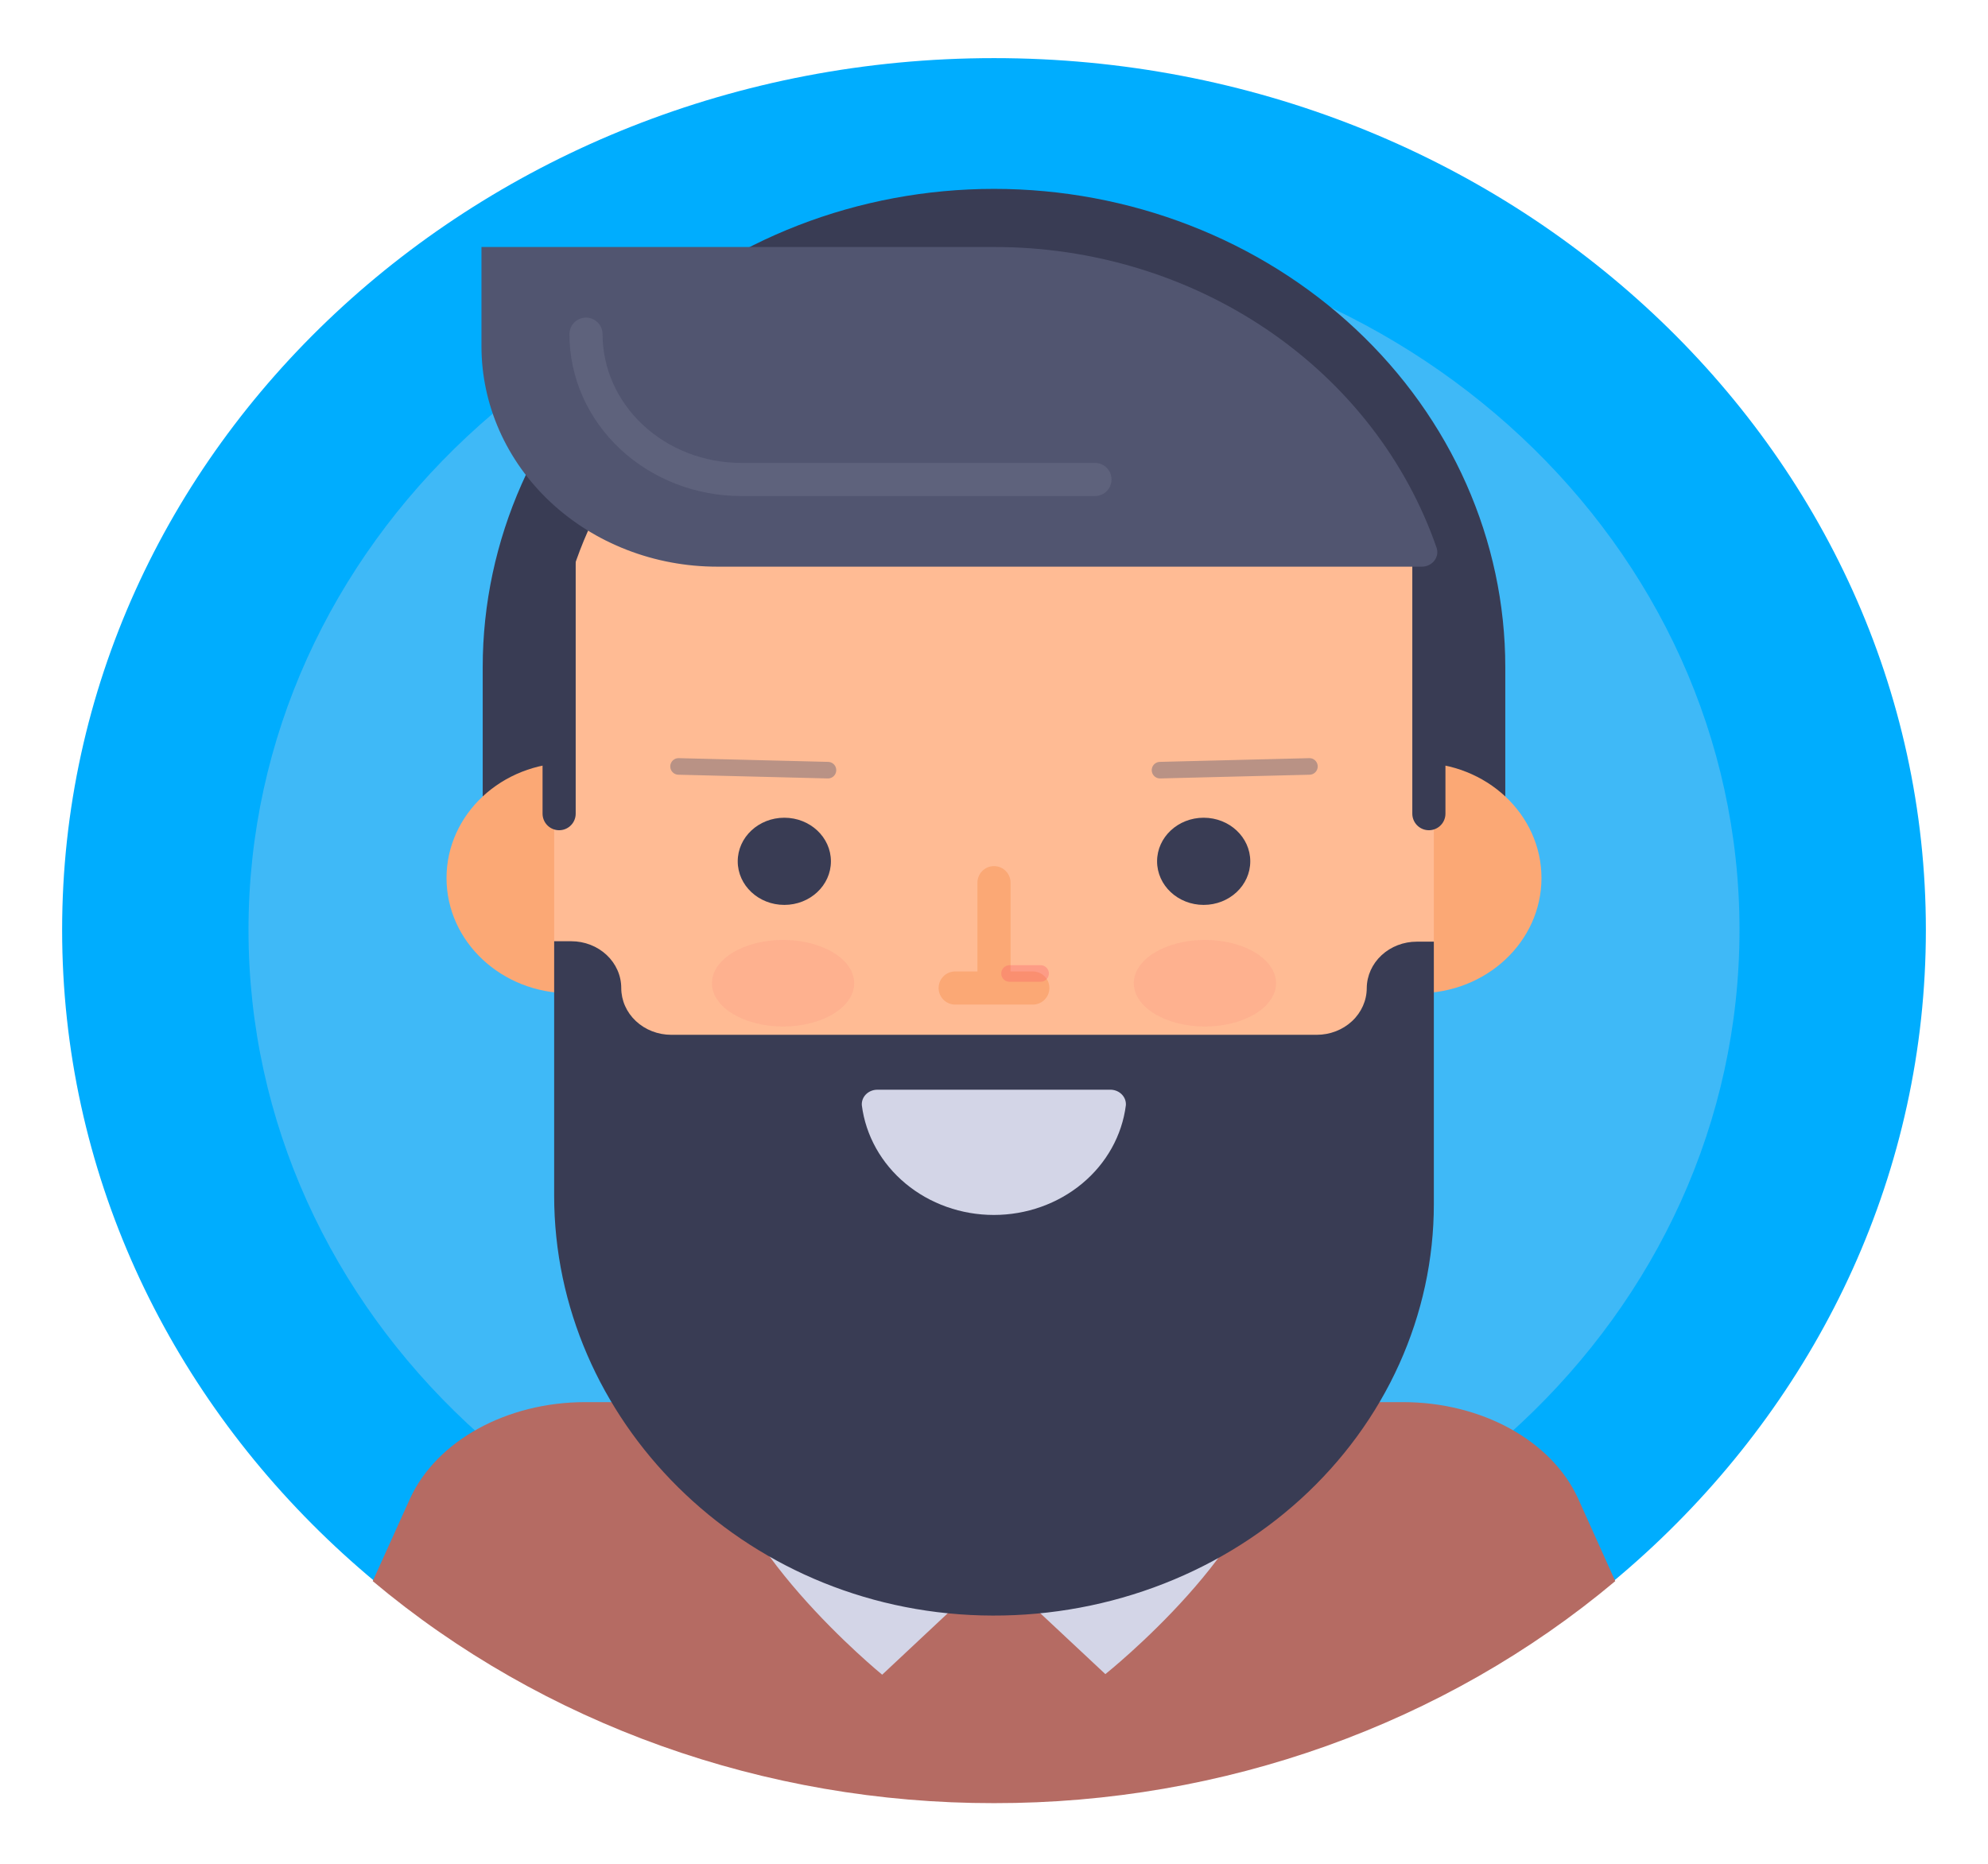 <svg width="240" height="225" viewBox="0 0 240 225" fill="none" xmlns="http://www.w3.org/2000/svg">
<path d="M120 217.501C182.132 217.501 232.5 170.383 232.5 112.259C232.5 54.135 182.132 7.016 120 7.016C57.868 7.016 7.5 54.135 7.5 112.259C7.5 170.383 57.868 217.501 120 217.501Z" fill="#00ADFE"/>
<path opacity="0.3" d="M120 196.452C169.706 196.452 210 158.757 210 112.258C210 65.759 169.706 28.065 120 28.065C70.294 28.065 30 65.759 30 112.258C30 158.757 70.294 196.452 120 196.452Z" fill="#D3D5E7"/>
<path d="M58.275 107.996V80.546C58.275 65.231 64.778 50.544 76.354 39.715C87.93 28.886 103.63 22.802 120 22.802C136.371 22.802 152.071 28.886 163.647 39.715C175.222 50.544 181.725 65.231 181.725 80.546V107.996H58.275Z" fill="#393C54"/>
<path d="M171.224 119.906C179.436 119.906 186.093 113.679 186.093 105.997C186.093 98.315 179.436 92.087 171.224 92.087C163.012 92.087 156.355 98.315 156.355 105.997C156.355 113.679 163.012 119.906 171.224 119.906Z" fill="#FBA875"/>
<path d="M120 217.677C147.68 217.712 174.395 208.165 195 190.875L190.519 180.912C187.312 173.896 178.856 169.265 169.35 169.265H70.669C61.163 169.265 52.706 173.931 49.5 180.912L45 190.875C65.605 208.165 92.32 217.712 120 217.677Z" fill="#B56B63"/>
<path d="M153.225 172.335C153.139 170.96 152.491 169.67 151.416 168.73C150.342 167.789 148.922 167.272 147.45 167.283H92.55C91.065 167.277 89.634 167.808 88.558 168.766C87.482 169.724 86.843 171.034 86.775 172.422C86.775 172.615 86.775 172.791 86.775 172.984C86.457 185.823 106.5 202.171 106.5 202.171L120 189.524L133.444 202.101C133.444 202.101 153.244 186.314 153.244 173.65C153.244 173.194 153.244 172.756 153.225 172.335Z" fill="#D3D5E7"/>
<path d="M120 148.655V172.773" stroke="#FBA875" stroke-width="20" stroke-miterlimit="10" stroke-linecap="round"/>
<path d="M68.775 119.906C76.987 119.906 83.644 113.679 83.644 105.997C83.644 98.315 76.987 92.087 68.775 92.087C60.563 92.087 53.906 98.315 53.906 105.997C53.906 113.679 60.563 119.906 68.775 119.906Z" fill="#FBA875"/>
<path d="M120 165.529C113.027 165.531 106.12 164.248 99.677 161.752C93.234 159.257 87.379 155.598 82.448 150.985C77.516 146.372 73.605 140.895 70.937 134.867C68.27 128.839 66.898 122.378 66.9 115.854V83.194C66.9 70.02 72.495 57.385 82.453 48.069C92.411 38.753 105.917 33.52 120 33.52C134.083 33.52 147.59 38.753 157.548 48.069C167.506 57.385 173.1 70.02 173.1 83.194V115.854C173.103 122.378 171.731 128.839 169.063 134.867C166.396 140.895 162.485 146.372 157.553 150.985C152.622 155.598 146.767 159.257 140.324 161.752C133.88 164.248 126.974 165.531 120 165.529Z" fill="#FFBB94"/>
<path d="M145.312 109.241C148.419 109.241 150.938 106.885 150.938 103.979C150.938 101.073 148.419 98.717 145.312 98.717C142.206 98.717 139.688 101.073 139.688 103.979C139.688 106.885 142.206 109.241 145.312 109.241Z" fill="#393C54"/>
<path d="M94.688 109.241C97.794 109.241 100.312 106.885 100.312 103.979C100.312 101.073 97.794 98.717 94.688 98.717C91.581 98.717 89.062 101.073 89.062 103.979C89.062 106.885 91.581 109.241 94.688 109.241Z" fill="#393C54"/>
<path opacity="0.4" d="M140.043 92.974L158.08 92.525" stroke="#515570" stroke-width="2" stroke-linecap="round" stroke-linejoin="round"/>
<path opacity="0.4" d="M99.956 92.974L81.918 92.525" stroke="#515570" stroke-width="2" stroke-linecap="round" stroke-linejoin="round"/>
<path d="M173.1 113.679H171.038C169.446 113.679 167.919 114.267 166.788 115.315C165.658 116.363 165.015 117.786 165 119.275C165 120.773 164.364 122.209 163.232 123.268C162.1 124.328 160.564 124.923 158.963 124.923H81.038C79.437 124.923 77.901 124.328 76.769 123.268C75.636 122.209 75 120.773 75 119.275C75 117.777 74.364 116.34 73.232 115.281C72.1 114.222 70.564 113.627 68.963 113.627H66.9V144.322C66.9 171.387 89.588 194.26 118.5 195.014C125.597 195.201 132.662 194.056 139.277 191.645C145.893 189.234 151.924 185.606 157.015 180.976C162.105 176.347 166.151 170.809 168.914 164.691C171.677 158.573 173.101 151.999 173.1 145.357V113.679Z" fill="#393C54"/>
<path d="M134.156 131.553C134.404 131.567 134.647 131.626 134.87 131.728C135.094 131.83 135.293 131.972 135.457 132.147C135.621 132.321 135.746 132.525 135.826 132.745C135.905 132.965 135.937 133.198 135.919 133.43C135.454 137.079 133.576 140.442 130.639 142.882C127.701 145.322 123.909 146.67 119.981 146.67C116.053 146.67 112.261 145.322 109.324 142.882C106.387 140.442 104.508 137.079 104.044 133.43C104.026 133.195 104.059 132.96 104.14 132.737C104.222 132.515 104.351 132.31 104.518 132.135C104.686 131.96 104.89 131.818 105.118 131.718C105.346 131.618 105.592 131.562 105.844 131.553H134.156Z" fill="#D3D5E7"/>
<path d="M120 106.558V117.959" stroke="#FBA875" stroke-width="4" stroke-miterlimit="10" stroke-linecap="round"/>
<path d="M124.688 119.274H115.312" stroke="#FBA875" stroke-width="4" stroke-miterlimit="10" stroke-linecap="round"/>
<path d="M67.5 98.226V63.145" stroke="#393C54" stroke-width="4" stroke-miterlimit="10" stroke-linecap="round"/>
<path d="M172.5 98.226V61.391" stroke="#393C54" stroke-width="4" stroke-miterlimit="10" stroke-linecap="round"/>
<path d="M58.125 41.799C58.125 48.856 61.122 55.624 66.456 60.614C71.79 65.604 79.025 68.408 86.569 68.408H171.563C171.862 68.42 172.16 68.365 172.432 68.247C172.704 68.129 172.942 67.951 173.125 67.73C173.309 67.508 173.433 67.249 173.488 66.973C173.542 66.697 173.525 66.413 173.438 66.145C169.784 55.58 162.642 46.372 153.04 39.844C143.438 33.317 131.87 29.806 120 29.819H58.125V41.799Z" fill="#515570"/>
<path opacity="0.1" d="M132.188 57.883H89.494C84.521 57.883 79.752 56.035 76.236 52.746C72.72 49.456 70.744 44.995 70.744 40.343" stroke="#D3D5E7" stroke-width="4" stroke-miterlimit="10" stroke-linecap="round"/>
<path opacity="0.3" d="M121.875 117.521H125.625" stroke="#F85565" stroke-width="2" stroke-linecap="round" stroke-linejoin="round"/>
<path opacity="0.1" d="M94.537 123.923C99.279 123.923 103.124 121.583 103.124 118.696C103.124 115.809 99.279 113.469 94.537 113.469C89.794 113.469 85.949 115.809 85.949 118.696C85.949 121.583 89.794 123.923 94.537 123.923Z" fill="#F85565"/>
<path opacity="0.1" d="M145.463 123.923C150.205 123.923 154.05 121.583 154.05 118.696C154.05 115.809 150.205 113.469 145.463 113.469C140.72 113.469 136.875 115.809 136.875 118.696C136.875 121.583 140.72 123.923 145.463 123.923Z" fill="#F85565"/>
</svg>
